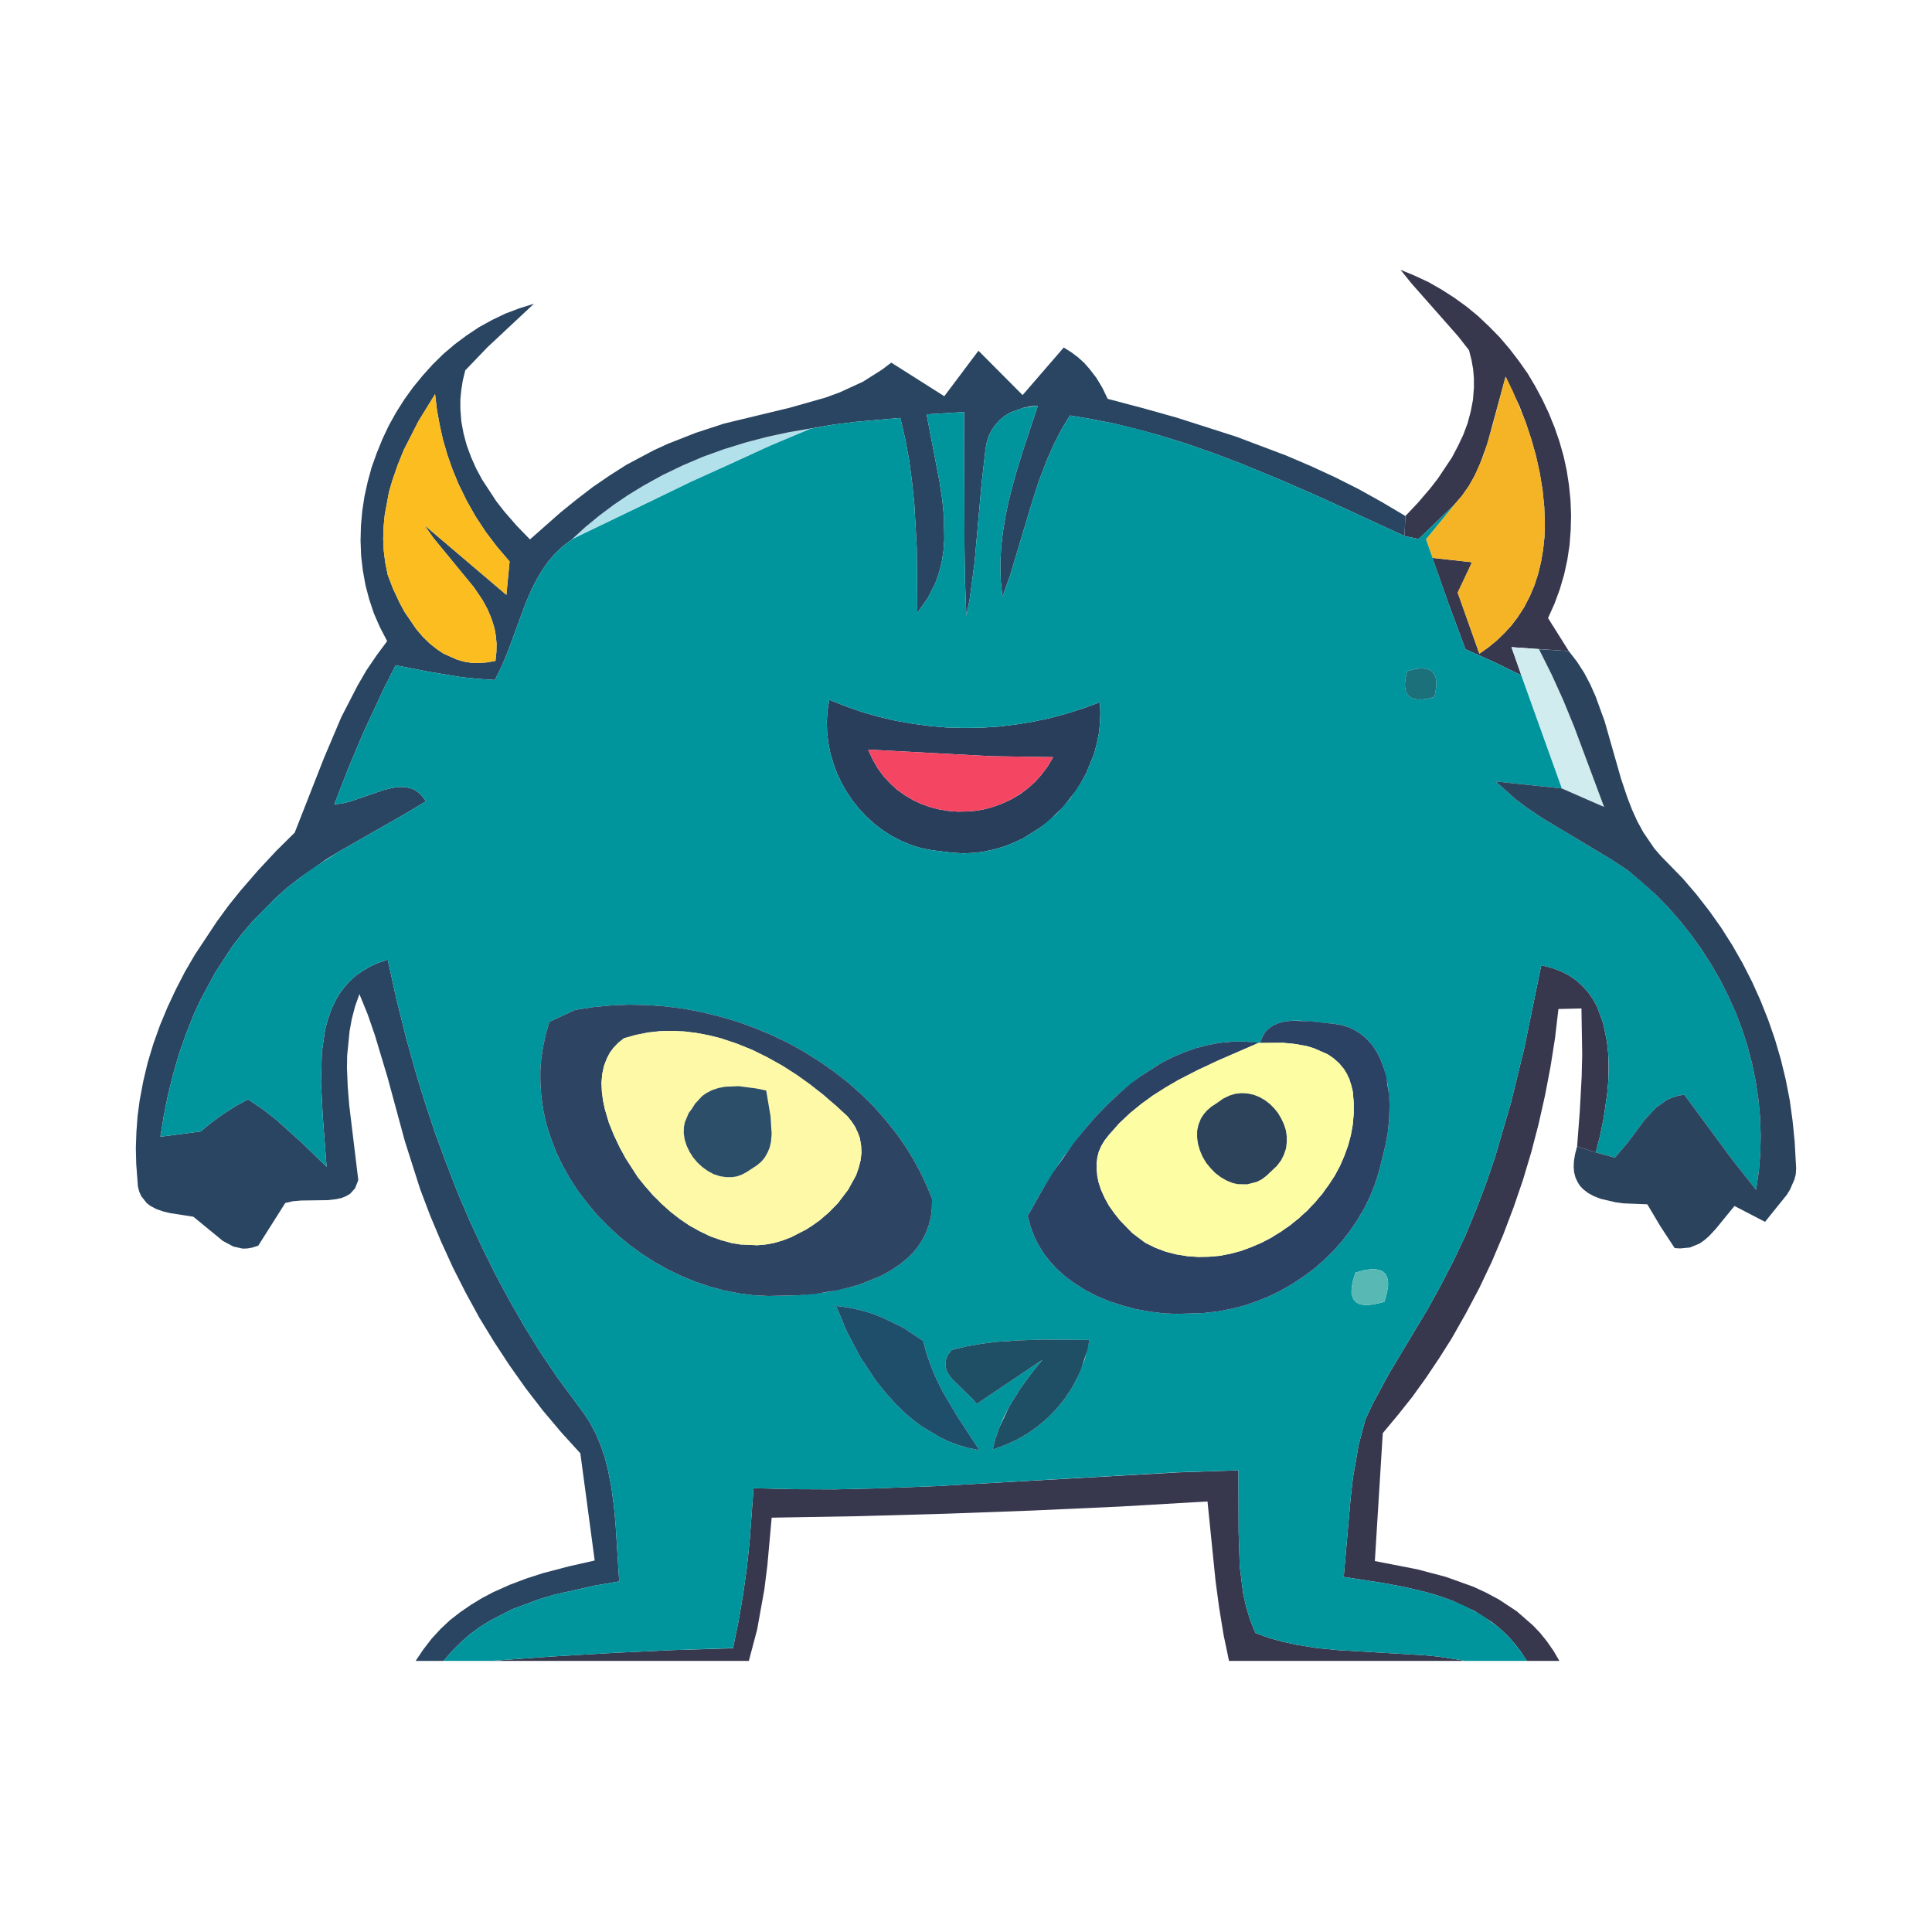 <?xml version="1.0" standalone="no"?><!DOCTYPE svg PUBLIC "-//W3C//DTD SVG 1.1//EN" "http://www.w3.org/Graphics/SVG/1.1/DTD/svg11.dtd"><svg height="1024" node-id="1" sillyvg="true" template-height="1024" template-width="1024" version="1.1" viewBox="0 0 1024 1024" width="1024" xmlns="http://www.w3.org/2000/svg" xmlns:xlink="http://www.w3.org/1999/xlink"><defs node-id="27"></defs><path d="M 0.00 0.00 L 1024.00 0.00 L 1024.00 1024.00 L 0.00 1024.00 Z" fill="#ffffff" fill-rule="nonzero" node-id="29" stroke="none" target-height="1024" target-width="1024" target-x="0" target-y="0"></path><path d="M 409.00 804.40 L 455.30 803.60 L 501.50 802.30 L 547.70 800.60 L 593.80 798.50 L 640.00 795.80 L 644.30 838.20 L 646.20 852.30 L 648.50 866.40 L 651.40 880.30 L 396.90 880.30 L 401.30 863.70 L 405.10 842.60 L 406.70 829.90 L 409.00 804.40 Z" fill="#ffffff" fill-rule="nonzero" node-id="31" stroke="none" target-height="84.5" target-width="254.5" target-x="396.9" target-y="795.8"></path><path d="M 742.30 143.00 L 749.80 146.10 L 757.10 149.50 L 764.10 153.50 L 770.80 157.80 L 777.30 162.50 L 783.50 167.60 L 789.30 173.10 L 794.90 178.80 L 800.10 184.90 L 805.00 191.30 L 809.60 197.80 L 813.70 204.70 L 817.50 211.80 L 820.90 219.00 L 823.90 226.40 L 826.50 233.90 L 828.70 241.60 L 830.40 249.40 L 831.60 257.20 L 832.40 265.10 L 832.70 273.10 L 832.50 281.00 L 831.90 288.90 L 830.70 296.80 L 829.00 304.60 L 826.70 312.40 L 823.90 320.00 L 820.50 327.60 L 831.50 345.10 L 801.10 343.00 L 806.30 357.90 L 791.50 350.70 L 776.70 344.10 L 767.70 319.80 L 759.20 295.70 L 780.20 298.00 L 772.60 314.10 L 784.10 346.50 L 789.00 343.00 L 793.40 339.40 L 797.40 335.50 L 801.00 331.60 L 804.20 327.40 L 807.80 321.90 L 810.80 316.10 L 813.30 310.20 L 815.30 304.00 L 816.80 297.70 L 817.90 291.20 L 818.60 284.60 L 818.80 277.80 L 818.50 268.80 L 817.60 259.80 L 816.10 250.60 L 814.10 241.60 L 811.60 232.70 L 808.70 224.00 L 805.40 215.40 L 798.00 199.60 L 788.30 235.30 L 784.10 246.80 L 781.50 252.30 L 778.50 257.60 L 775.00 262.60 L 770.90 267.40 L 751.90 285.70 L 744.40 284.10 L 744.90 273.50 L 751.60 266.40 L 758.10 258.80 L 762.20 253.50 L 769.60 242.40 L 772.70 236.50 L 775.50 230.60 L 777.80 224.50 L 779.50 218.20 L 780.70 211.90 L 781.20 205.50 L 781.20 200.60 L 780.80 195.70 L 779.90 190.70 L 778.60 185.60 L 772.80 178.20 L 748.10 150.20 L 742.30 143.00 Z" fill="#37384d" fill-rule="nonzero" node-id="33" stroke="none" target-height="214.9" target-width="90.4" target-x="742.3" target-y="143"></path><path d="M 816.90 511.60 L 822.50 513.00 L 827.30 514.80 L 831.60 517.00 L 835.30 519.50 L 838.70 522.60 L 841.70 525.90 L 844.30 529.60 L 846.50 533.60 L 849.70 542.30 L 851.70 551.90 L 852.40 558.50 L 852.60 565.30 L 852.50 572.20 L 851.90 579.20 L 850.00 592.50 L 848.00 602.20 L 845.80 610.80 L 835.90 607.60 L 837.30 589.30 L 838.30 571.00 L 838.60 558.80 L 838.20 534.50 L 826.00 534.80 L 824.20 550.20 L 821.80 565.40 L 818.90 580.60 L 815.50 595.70 L 811.60 610.70 L 807.20 625.40 L 802.20 640.00 L 796.70 654.50 L 790.70 668.70 L 784.10 682.60 L 776.90 696.20 L 769.30 709.60 L 762.70 720.00 L 755.80 730.30 L 748.60 740.30 L 740.90 750.00 L 732.90 759.60 L 728.70 827.40 L 751.30 831.80 L 766.40 835.80 L 780.90 841.00 L 787.80 844.20 L 794.50 847.80 L 803.90 854.00 L 812.50 861.50 L 816.40 865.60 L 820.00 870.10 L 823.40 875.00 L 826.50 880.30 L 809.30 880.30 L 806.00 875.30 L 802.50 870.80 L 798.80 866.70 L 794.80 863.00 L 790.50 859.60 L 781.40 853.80 L 770.00 848.50 L 763.10 846.00 L 756.00 843.90 L 745.10 841.30 L 734.10 839.20 L 712.20 835.80 L 715.90 793.70 L 717.10 783.20 L 720.10 765.90 L 723.70 752.30 L 727.50 744.20 L 736.00 728.40 L 756.80 693.70 L 763.30 681.90 L 770.20 668.60 L 776.60 655.10 L 782.30 641.30 L 787.60 627.40 L 792.40 613.30 L 800.80 584.60 L 807.90 555.50 L 816.90 511.60 Z" fill="#37384d" fill-rule="nonzero" node-id="35" stroke="none" target-height="368.7" target-width="140.4" target-x="712.2" target-y="511.6"></path><path d="M 399.40 788.80 L 420.90 789.30 L 442.30 789.40 L 463.70 788.90 L 495.80 787.70 L 624.30 780.40 L 656.40 779.30 L 656.50 812.10 L 657.10 830.30 L 658.90 844.70 L 660.50 851.70 L 662.60 858.70 L 665.40 865.50 L 672.40 868.10 L 679.60 870.10 L 686.90 871.70 L 697.90 873.50 L 709.20 874.60 L 754.60 877.30 L 762.10 878.00 L 777.00 880.30 L 651.40 880.30 L 648.50 866.40 L 646.20 852.30 L 644.30 838.20 L 640.00 795.80 L 593.80 798.50 L 547.70 800.60 L 501.50 802.30 L 455.30 803.60 L 409.00 804.40 L 406.70 829.90 L 405.10 842.60 L 401.30 863.70 L 396.90 880.30 L 260.30 880.30 L 292.30 878.00 L 324.30 876.10 L 356.40 874.60 L 388.50 873.60 L 391.40 859.50 L 393.80 845.50 L 395.80 831.40 L 397.30 817.20 L 399.40 788.80 Z" fill="#37384d" fill-rule="nonzero" node-id="37" stroke="none" target-height="101" target-width="516.7" target-x="260.3" target-y="779.3"></path><path d="M 801.10 343.00 L 815.70 344.10 L 822.40 357.50 L 828.60 371.20 L 834.30 385.10 L 850.20 427.70 L 827.80 417.90 L 801.10 343.00 Z" fill="#d0ecef" fill-rule="nonzero" node-id="39" stroke="none" target-height="84.7" target-width="49.1" target-x="801.1" target-y="343"></path><path d="M 439.50 370.90 L 448.10 374.30 L 456.90 377.40 L 465.70 379.90 L 474.70 382.00 L 483.70 383.60 L 492.80 384.80 L 501.90 385.60 L 511.10 385.80 L 520.20 385.70 L 529.40 385.10 L 538.50 384.00 L 547.60 382.50 L 556.60 380.60 L 565.50 378.20 L 574.30 375.40 L 583.00 372.20 L 583.20 377.80 L 583.00 383.40 L 582.40 388.80 L 581.30 394.20 L 579.90 399.50 L 575.80 409.60 L 573.20 414.40 L 570.30 419.10 L 563.60 427.60 L 555.80 435.20 L 551.50 438.50 L 542.30 444.30 L 537.40 446.60 L 532.40 448.60 L 527.20 450.10 L 521.90 451.30 L 516.50 452.00 L 511.00 452.30 L 505.40 452.00 L 493.80 450.60 L 488.10 449.50 L 482.70 447.80 L 477.50 445.60 L 472.50 443.00 L 467.80 440.00 L 463.40 436.60 L 459.30 432.90 L 455.40 428.80 L 451.90 424.40 L 448.80 419.80 L 446.00 414.90 L 443.60 409.80 L 441.70 404.60 L 440.10 399.20 L 439.00 393.60 L 438.40 388.00 L 438.20 382.40 L 438.60 376.70 L 439.50 370.90 Z M 460.10 397.30 L 462.50 402.50 L 465.20 407.20 L 468.30 411.40 L 471.70 415.10 L 475.50 418.60 L 479.60 421.50 L 483.80 424.00 L 488.30 426.10 L 493.00 427.80 L 497.70 429.00 L 502.60 429.80 L 507.60 430.20 L 512.50 430.10 L 517.50 429.70 L 522.30 428.80 L 527.20 427.40 L 531.90 425.60 L 536.30 423.50 L 540.70 420.90 L 544.80 417.80 L 548.60 414.40 L 552.10 410.50 L 555.30 406.20 L 558.20 401.30 L 525.40 400.80 L 460.10 397.30 Z" fill="#293e5b" fill-rule="nonzero" node-id="41" stroke="none" target-height="81.4" target-width="145" target-x="438.2" target-y="370.9"></path><path d="M 303.20 285.80 L 310.20 279.40 L 317.50 273.40 L 325.10 267.70 L 332.90 262.40 L 340.90 257.50 L 351.20 251.80 L 361.80 246.70 L 372.60 242.10 L 383.70 238.10 L 395.00 234.60 L 406.40 231.60 L 418.00 229.10 L 429.70 227.20 L 408.30 236.20 L 387.10 245.70 L 345.00 265.50 L 303.20 285.80 Z" fill="#b2e1ec" fill-rule="nonzero" node-id="43" stroke="none" target-height="58.6" target-width="126.5" target-x="303.2" target-y="227.2"></path><path d="M 205.20 339.80 L 201.40 332.50 L 198.20 325.20 L 195.70 317.70 L 193.70 310.10 L 192.30 302.30 L 191.40 294.50 L 191.10 286.60 L 191.30 278.70 L 192.00 270.80 L 193.20 263.00 L 194.90 255.30 L 197.00 247.60 L 199.70 240.10 L 202.70 232.70 L 206.10 225.50 L 210.00 218.50 L 214.30 211.70 L 219.00 205.20 L 224.00 199.10 L 229.30 193.20 L 235.00 187.60 L 241.00 182.50 L 247.30 177.80 L 253.90 173.40 L 260.80 169.60 L 267.90 166.20 L 275.30 163.40 L 283.00 161.00 L 258.30 184.10 L 246.60 196.30 L 245.30 201.60 L 244.50 206.70 L 244.00 211.70 L 244.00 216.70 L 244.50 223.30 L 245.70 229.80 L 247.40 236.10 L 249.70 242.30 L 252.40 248.40 L 255.60 254.30 L 263.00 265.60 L 267.20 271.00 L 273.90 278.70 L 280.90 285.90 L 297.10 271.60 L 305.50 264.80 L 314.10 258.20 L 323.00 252.10 L 332.10 246.30 L 346.40 238.70 L 353.80 235.30 L 368.80 229.40 L 383.80 224.50 L 418.60 216.10 L 437.60 210.70 L 445.00 208.00 L 457.40 202.30 L 467.50 195.90 L 472.40 192.20 L 500.50 210.00 L 518.60 185.90 L 542.00 209.40 L 563.80 184.20 L 567.80 186.70 L 571.40 189.40 L 574.70 192.40 L 577.60 195.70 L 581.20 200.40 L 584.30 205.60 L 587.10 211.40 L 605.30 216.20 L 623.50 221.30 L 655.10 231.40 L 681.60 241.40 L 694.70 247.00 L 707.50 252.90 L 720.20 259.30 L 732.60 266.20 L 744.90 273.50 L 744.40 284.10 L 701.50 264.30 L 679.80 254.80 L 658.00 245.80 L 643.30 240.20 L 628.40 235.00 L 613.40 230.40 L 602.00 227.30 L 590.50 224.50 L 578.90 222.20 L 567.10 220.20 L 562.60 227.60 L 558.70 235.20 L 555.20 243.00 L 550.60 255.00 L 546.70 267.20 L 535.60 304.30 L 531.30 316.40 L 530.40 307.60 L 530.20 298.90 L 530.60 290.30 L 531.60 281.70 L 533.00 273.20 L 534.80 264.70 L 538.10 252.20 L 541.90 239.70 L 550.10 215.00 L 546.00 215.40 L 542.20 216.20 L 535.60 218.60 L 532.60 220.40 L 530.00 222.50 L 527.70 225.00 L 525.80 227.70 L 524.20 230.70 L 523.10 234.00 L 522.40 237.70 L 520.30 255.90 L 516.50 298.40 L 514.00 317.20 L 512.20 326.60 L 511.50 308.50 L 511.20 290.50 L 511.00 218.40 L 491.10 219.60 L 498.00 255.50 L 499.40 264.70 L 500.30 273.80 L 500.50 285.80 L 500.10 291.70 L 499.20 297.50 L 497.80 303.20 L 495.80 308.90 L 491.80 316.90 L 486.20 324.80 L 485.90 290.10 L 484.60 267.00 L 483.40 255.50 L 481.90 244.10 L 479.80 232.80 L 477.20 221.50 L 453.30 223.60 L 441.40 225.10 L 418.00 229.10 L 406.40 231.60 L 395.00 234.60 L 383.70 238.10 L 372.60 242.10 L 361.80 246.70 L 351.20 251.80 L 340.90 257.50 L 332.90 262.40 L 325.10 267.70 L 317.50 273.40 L 310.20 279.40 L 303.20 285.80 L 298.30 289.50 L 294.10 293.50 L 290.50 297.70 L 287.30 302.30 L 284.40 307.20 L 281.80 312.30 L 278.40 320.20 L 269.40 344.70 L 266.10 352.70 L 262.30 360.40 L 253.40 359.80 L 244.50 358.90 L 227.00 356.00 L 209.70 352.60 L 203.60 364.60 L 192.30 388.90 L 184.50 407.50 L 177.20 426.30 L 181.10 425.90 L 185.40 424.90 L 203.40 418.70 L 207.90 417.60 L 212.00 417.10 L 214.70 417.20 L 217.30 417.70 L 219.70 418.60 L 221.80 420.00 L 223.80 422.00 L 225.80 424.70 L 214.60 431.40 L 180.60 450.80 L 173.20 455.30 L 159.00 465.20 L 152.20 470.50 L 145.70 476.30 L 133.60 488.60 L 128.20 495.00 L 123.10 501.60 L 114.00 515.60 L 106.10 530.30 L 102.60 537.90 L 98.50 548.30 L 94.80 558.80 L 91.70 569.60 L 89.00 580.50 L 86.80 591.50 L 85.00 602.50 L 106.30 599.70 L 112.20 594.90 L 118.40 590.40 L 124.80 586.30 L 131.50 582.70 L 139.10 587.80 L 146.30 593.40 L 159.90 605.60 L 173.10 618.40 L 171.10 592.20 L 170.10 573.30 L 170.60 557.60 L 172.30 545.80 L 173.80 540.20 L 175.70 534.80 L 178.10 529.80 L 180.20 526.30 L 182.70 523.00 L 185.50 519.90 L 188.70 517.00 L 192.20 514.60 L 196.10 512.30 L 200.50 510.30 L 205.50 508.60 L 210.10 529.50 L 215.30 550.30 L 221.10 571.00 L 225.90 586.40 L 231.00 601.60 L 236.60 616.70 L 242.40 631.70 L 248.70 646.50 L 255.50 661.10 L 262.60 675.50 L 270.20 689.60 L 278.20 703.50 L 286.70 717.20 L 295.70 730.50 L 309.40 749.00 L 313.00 754.60 L 316.00 760.40 L 318.50 766.40 L 320.60 772.60 L 322.20 778.90 L 324.10 788.50 L 325.40 798.40 L 326.30 808.40 L 328.20 838.20 L 315.30 840.40 L 293.90 845.20 L 285.50 847.70 L 271.30 853.00 L 259.90 858.90 L 254.40 862.30 L 249.20 866.10 L 244.30 870.40 L 239.60 875.10 L 235.10 880.30 L 220.30 880.30 L 224.40 874.20 L 228.80 868.50 L 233.50 863.40 L 238.50 858.70 L 243.90 854.50 L 249.60 850.60 L 255.50 847.00 L 261.60 843.80 L 270.10 840.00 L 278.80 836.70 L 287.80 833.80 L 301.50 830.20 L 315.20 827.10 L 307.60 770.30 L 297.50 759.20 L 287.80 747.70 L 278.70 735.90 L 270.00 723.60 L 261.80 711.10 L 254.00 698.30 L 246.80 685.10 L 240.00 671.70 L 233.80 658.10 L 228.00 644.30 L 222.70 630.30 L 214.60 604.90 L 205.40 571.00 L 198.70 548.70 L 194.90 537.70 L 190.50 526.90 L 188.20 533.40 L 186.50 539.90 L 185.30 546.40 L 184.00 559.50 L 183.90 566.00 L 184.30 575.90 L 185.10 585.80 L 189.90 625.50 L 188.20 629.80 L 185.60 632.70 L 183.40 634.00 L 180.90 635.00 L 178.10 635.60 L 173.70 636.10 L 159.50 636.30 L 155.10 636.70 L 151.20 637.60 L 136.90 660.20 L 133.90 661.20 L 131.20 661.70 L 128.70 661.80 L 123.70 660.70 L 118.10 657.70 L 102.50 644.90 L 90.30 643.00 L 86.50 642.10 L 82.80 640.80 L 79.60 639.10 L 77.80 637.70 L 74.80 633.90 L 73.80 631.60 L 73.10 628.90 L 72.20 616.90 L 72.00 608.40 L 72.30 600.00 L 72.90 591.70 L 74.00 583.40 L 75.90 573.20 L 78.30 563.10 L 81.30 553.20 L 84.80 543.40 L 88.80 533.80 L 93.20 524.40 L 98.00 515.10 L 103.30 506.00 L 114.90 488.50 L 121.10 480.00 L 127.70 471.80 L 136.90 461.20 L 146.40 451.00 L 156.20 441.30 L 171.70 401.80 L 180.90 380.10 L 189.50 363.40 L 194.20 355.30 L 199.50 347.50 L 205.20 339.80 Z M 205.50 304.70 L 208.30 312.00 L 211.80 319.50 L 214.40 324.30 L 220.60 333.40 L 224.10 337.50 L 227.90 341.20 L 232.00 344.40 L 235.20 346.50 L 242.20 349.60 L 246.00 350.70 L 249.80 351.30 L 253.80 351.40 L 258.00 351.10 L 262.60 350.30 L 263.10 345.60 L 263.20 341.20 L 262.80 337.00 L 262.10 333.00 L 260.50 327.90 L 258.40 322.90 L 255.80 318.10 L 251.20 311.30 L 229.70 285.10 L 224.90 278.30 L 268.40 315.30 L 270.10 297.60 L 263.50 289.90 L 257.50 282.00 L 252.10 273.80 L 247.30 265.30 L 243.00 256.50 L 239.90 249.00 L 237.20 241.30 L 234.90 233.50 L 233.10 225.50 L 231.60 217.30 L 230.60 208.90 L 221.80 223.20 L 214.00 238.50 L 210.80 246.40 L 208.00 254.50 L 206.20 260.60 L 203.90 273.00 L 203.30 279.30 L 203.10 285.60 L 203.40 291.90 L 204.20 298.30 L 205.50 304.70 Z" fill="#2a4561" fill-rule="nonzero" node-id="45" stroke="none" target-height="719.3" target-width="672.9" target-x="72" target-y="161"></path><path d="M 770.90 267.40 L 775.00 262.60 L 778.50 257.60 L 781.50 252.30 L 786.40 241.10 L 790.90 226.40 L 798.00 199.60 L 801.80 207.30 L 808.70 224.00 L 811.60 232.70 L 814.10 241.60 L 816.10 250.60 L 817.60 259.80 L 818.50 268.80 L 818.80 277.80 L 818.60 284.60 L 817.90 291.20 L 816.80 297.70 L 815.30 304.00 L 813.30 310.20 L 810.80 316.10 L 807.80 321.90 L 804.20 327.40 L 801.00 331.60 L 797.40 335.50 L 793.40 339.40 L 789.00 343.00 L 784.10 346.50 L 772.60 314.10 L 780.20 298.00 L 759.20 295.70 L 755.80 285.80 L 770.90 267.40 Z" fill="#f5b426" fill-rule="nonzero" node-id="47" stroke="none" target-height="146.9" target-width="63" target-x="755.8" target-y="199.6"></path><path d="M 205.50 304.70 L 204.20 298.30 L 203.40 291.90 L 203.10 285.60 L 203.30 279.30 L 203.90 273.00 L 206.20 260.60 L 208.00 254.50 L 210.80 246.40 L 214.00 238.50 L 221.80 223.20 L 230.60 208.90 L 231.60 217.30 L 233.10 225.50 L 234.90 233.50 L 237.20 241.30 L 239.90 249.00 L 243.00 256.50 L 247.30 265.30 L 252.10 273.80 L 257.50 282.00 L 263.50 289.90 L 270.10 297.60 L 268.40 315.30 L 224.90 278.30 L 229.70 285.10 L 251.20 311.30 L 255.80 318.10 L 258.40 322.90 L 260.50 327.90 L 262.10 333.00 L 262.80 337.00 L 263.20 341.20 L 263.10 345.60 L 262.60 350.30 L 258.00 351.10 L 253.80 351.40 L 249.80 351.30 L 246.00 350.70 L 242.20 349.60 L 235.20 346.50 L 232.00 344.40 L 227.90 341.20 L 224.10 337.50 L 220.60 333.40 L 214.40 324.30 L 211.80 319.50 L 208.30 312.00 L 205.50 304.70 Z" fill="#fcbd20" fill-rule="nonzero" node-id="49" stroke="none" target-height="142.5" target-width="67" target-x="203.1" target-y="208.9"></path><path d="M 429.70 227.20 L 441.40 225.10 L 453.30 223.60 L 477.20 221.50 L 479.80 232.80 L 481.90 244.10 L 483.40 255.50 L 484.60 267.00 L 485.90 290.10 L 486.20 324.80 L 491.80 316.90 L 495.80 308.80 L 497.80 303.20 L 499.20 297.50 L 500.10 291.70 L 500.50 285.80 L 500.30 273.80 L 499.40 264.70 L 498.00 255.50 L 491.10 219.60 L 511.00 218.40 L 511.20 290.50 L 511.50 308.50 L 512.20 326.60 L 514.00 317.20 L 516.50 298.40 L 520.30 255.90 L 522.40 237.70 L 523.10 234.00 L 524.20 230.70 L 525.80 227.70 L 527.70 225.00 L 530.00 222.50 L 532.60 220.40 L 535.60 218.60 L 542.20 216.20 L 550.10 215.00 L 541.90 239.70 L 538.10 252.20 L 534.80 264.70 L 533.00 273.20 L 531.60 281.70 L 530.60 290.30 L 530.20 298.90 L 530.40 307.60 L 531.30 316.40 L 535.60 304.30 L 546.70 267.20 L 550.60 255.00 L 555.20 243.00 L 558.70 235.20 L 562.60 227.60 L 567.10 220.20 L 578.90 222.20 L 590.50 224.50 L 602.00 227.20 L 613.40 230.40 L 628.40 235.00 L 643.30 240.20 L 658.00 245.80 L 679.80 254.80 L 701.50 264.30 L 744.40 284.10 L 751.90 285.70 L 770.90 267.40 L 755.80 285.80 L 767.70 319.80 L 776.70 344.10 L 791.50 350.70 L 806.30 357.90 L 827.80 417.90 L 792.70 414.20 L 803.30 423.60 L 808.90 427.80 L 817.60 433.70 L 854.00 455.50 L 862.80 461.30 L 870.20 467.40 L 877.30 473.90 L 884.00 480.70 L 890.30 487.90 L 896.30 495.40 L 901.90 503.20 L 907.00 511.20 L 911.80 519.50 L 916.10 528.10 L 920.00 536.80 L 923.40 545.70 L 926.30 554.80 L 928.70 564.00 L 930.60 573.30 L 932.00 582.80 L 932.90 592.30 L 933.20 601.90 L 933.00 611.40 L 932.20 621.00 L 930.80 630.70 L 917.70 614.10 L 892.70 580.20 L 889.20 580.80 L 885.90 581.90 L 883.00 583.30 L 877.70 587.10 L 871.90 593.30 L 862.50 605.90 L 855.90 613.60 L 845.80 610.80 L 848.00 602.20 L 850.00 592.50 L 851.90 579.20 L 852.50 572.20 L 852.70 565.30 L 852.40 558.50 L 851.70 551.90 L 849.70 542.30 L 846.50 533.60 L 844.30 529.60 L 841.70 525.90 L 838.70 522.60 L 835.30 519.50 L 831.60 517.00 L 827.30 514.80 L 822.50 513.00 L 816.90 511.60 L 807.90 555.50 L 800.80 584.60 L 792.40 613.30 L 787.60 627.40 L 782.30 641.30 L 776.60 655.10 L 770.20 668.60 L 763.30 681.90 L 756.80 693.70 L 736.00 728.40 L 727.50 744.20 L 723.70 752.30 L 720.10 765.90 L 717.10 783.20 L 715.90 793.70 L 712.20 835.80 L 734.10 839.20 L 745.10 841.30 L 756.00 843.90 L 763.10 846.00 L 770.00 848.50 L 776.60 851.30 L 786.10 856.50 L 794.80 863.00 L 798.80 866.70 L 802.50 870.80 L 806.00 875.30 L 809.30 880.30 L 777.00 880.30 L 762.10 878.00 L 754.60 877.30 L 709.20 874.60 L 697.90 873.50 L 686.90 871.70 L 679.60 870.10 L 672.40 868.10 L 665.40 865.50 L 662.60 858.70 L 660.50 851.70 L 658.90 844.70 L 657.10 830.30 L 656.50 812.10 L 656.40 779.30 L 624.30 780.30 L 495.80 787.70 L 463.70 788.90 L 442.30 789.40 L 420.90 789.30 L 399.40 788.80 L 397.30 817.20 L 395.80 831.40 L 393.80 845.50 L 391.40 859.50 L 388.50 873.50 L 356.40 874.60 L 324.30 876.10 L 292.30 878.00 L 260.30 880.30 L 235.10 880.30 L 239.60 875.10 L 244.30 870.40 L 249.20 866.10 L 254.40 862.30 L 259.90 858.90 L 271.30 853.00 L 285.50 847.70 L 293.90 845.20 L 315.30 840.40 L 328.20 838.20 L 326.30 808.40 L 325.40 798.40 L 324.10 788.50 L 322.20 778.90 L 320.60 772.60 L 318.50 766.40 L 316.00 760.40 L 313.00 754.60 L 309.40 749.00 L 295.70 730.50 L 286.70 717.20 L 278.20 703.50 L 270.20 689.60 L 262.60 675.50 L 255.50 661.10 L 248.70 646.50 L 242.40 631.70 L 236.60 616.70 L 231.00 601.60 L 225.90 586.40 L 221.10 571.00 L 215.30 550.30 L 210.10 529.50 L 205.50 508.60 L 200.50 510.30 L 196.10 512.30 L 192.20 514.60 L 188.70 517.00 L 185.50 519.90 L 182.70 523.00 L 180.20 526.30 L 178.10 529.80 L 175.70 534.80 L 173.80 540.20 L 172.30 545.80 L 170.60 557.60 L 170.10 573.30 L 171.10 592.20 L 173.10 618.40 L 159.90 605.60 L 146.30 593.40 L 139.10 587.80 L 131.50 582.70 L 124.80 586.30 L 118.40 590.40 L 112.20 594.90 L 106.30 599.70 L 85.00 602.50 L 86.80 591.50 L 89.00 580.50 L 91.70 569.60 L 94.80 558.80 L 98.50 548.30 L 102.60 537.90 L 106.10 530.30 L 114.00 515.60 L 123.10 501.60 L 128.20 495.00 L 133.60 488.60 L 139.50 482.50 L 145.70 476.30 L 152.20 470.50 L 159.00 465.20 L 166.00 460.10 L 180.60 450.80 L 214.60 431.40 L 225.80 424.70 L 223.80 422.00 L 221.80 420.00 L 219.70 418.60 L 217.30 417.70 L 214.70 417.20 L 212.00 417.10 L 207.90 417.60 L 203.40 418.70 L 185.40 424.90 L 181.10 425.90 L 177.20 426.30 L 184.50 407.50 L 192.30 388.90 L 203.60 364.60 L 209.70 352.60 L 227.00 356.00 L 244.50 358.90 L 253.40 359.80 L 262.30 360.40 L 266.10 352.70 L 269.40 344.70 L 278.40 320.20 L 281.80 312.30 L 284.40 307.20 L 287.30 302.30 L 290.50 297.70 L 294.10 293.50 L 298.30 289.50 L 303.20 285.80 L 366.00 255.50 L 408.30 236.20 L 429.70 227.20 Z M 745.80 355.70 L 744.90 359.90 L 744.60 363.20 L 744.90 365.60 L 745.60 367.50 L 746.70 368.90 L 748.10 369.90 L 750.00 370.50 L 752.50 370.80 L 755.90 370.50 L 760.30 369.40 L 761.10 365.10 L 761.30 361.80 L 761.00 359.30 L 760.30 357.50 L 759.20 356.10 L 757.80 355.10 L 755.90 354.50 L 753.40 354.20 L 750.10 354.60 L 745.80 355.70 Z M 439.50 370.90 L 438.60 376.70 L 438.20 382.40 L 438.40 388.00 L 439.00 393.60 L 440.10 399.20 L 441.70 404.60 L 443.60 409.80 L 446.00 414.90 L 448.80 419.80 L 451.90 424.40 L 455.40 428.80 L 459.30 432.90 L 463.40 436.60 L 467.80 440.00 L 472.50 443.00 L 477.50 445.60 L 482.70 447.80 L 488.10 449.50 L 493.80 450.60 L 505.40 452.00 L 511.00 452.30 L 516.50 452.00 L 521.90 451.30 L 527.20 450.10 L 532.40 448.60 L 537.40 446.60 L 542.30 444.30 L 551.50 438.50 L 559.80 431.50 L 567.10 423.40 L 573.20 414.40 L 575.80 409.60 L 579.90 399.50 L 581.30 394.20 L 582.40 388.80 L 583.00 383.40 L 583.20 377.80 L 583.00 372.20 L 574.30 375.40 L 565.50 378.20 L 556.60 380.60 L 547.60 382.50 L 538.50 384.00 L 529.40 385.10 L 520.20 385.70 L 511.10 385.80 L 501.90 385.60 L 492.80 384.80 L 483.70 383.60 L 474.70 382.00 L 465.70 379.90 L 456.90 377.40 L 448.10 374.30 L 439.50 370.90 Z M 304.80 535.30 L 291.20 541.60 L 289.30 548.10 L 287.90 554.50 L 286.90 560.80 L 286.40 567.10 L 286.40 573.30 L 286.90 581.10 L 288.00 588.70 L 289.70 596.20 L 292.10 603.60 L 294.90 610.90 L 298.30 617.90 L 302.10 624.70 L 306.40 631.30 L 311.20 637.60 L 316.30 643.70 L 321.80 649.40 L 327.70 654.90 L 333.90 660.00 L 340.40 664.70 L 347.10 669.00 L 354.10 672.90 L 361.40 676.40 L 368.70 679.40 L 376.20 681.90 L 383.90 684.00 L 391.60 685.50 L 399.40 686.50 L 407.30 686.90 L 423.30 686.50 L 438.00 684.90 L 450.00 682.40 L 455.90 680.70 L 467.00 676.20 L 472.20 673.30 L 477.00 670.10 L 481.30 666.60 L 484.20 663.60 L 486.80 660.40 L 489.00 656.90 L 490.90 653.10 L 492.30 649.20 L 493.40 645.00 L 493.90 640.40 L 494.00 635.30 L 491.00 628.10 L 487.70 621.10 L 484.00 614.30 L 480.00 607.80 L 475.60 601.50 L 469.70 594.00 L 463.40 586.80 L 456.60 580.10 L 449.40 573.70 L 441.80 567.80 L 433.90 562.30 L 425.70 557.20 L 417.20 552.50 L 408.50 548.40 L 399.60 544.70 L 390.40 541.40 L 381.10 538.70 L 371.70 536.40 L 362.20 534.60 L 352.60 533.40 L 343.00 532.70 L 333.40 532.50 L 323.80 532.90 L 314.30 533.80 L 304.80 535.30 Z M 667.80 552.90 L 660.10 552.10 L 653.30 552.10 L 646.70 552.70 L 640.20 553.90 L 633.90 555.50 L 627.70 557.70 L 621.60 560.30 L 615.70 563.30 L 604.40 570.50 L 593.70 579.10 L 587.00 585.40 L 580.50 592.10 L 574.40 599.20 L 563.10 614.00 L 553.20 629.40 L 544.70 644.50 L 546.20 650.00 L 548.10 655.20 L 550.50 660.00 L 553.30 664.50 L 556.60 668.70 L 560.20 672.60 L 564.20 676.20 L 568.50 679.50 L 574.60 683.40 L 581.00 686.80 L 587.90 689.70 L 595.00 692.00 L 602.20 693.90 L 609.40 695.20 L 616.80 696.10 L 624.00 696.40 L 638.10 695.90 L 645.20 695.10 L 652.20 693.80 L 659.00 692.10 L 665.80 689.80 L 672.30 687.20 L 678.70 684.10 L 684.80 680.60 L 690.70 676.70 L 696.40 672.50 L 701.70 667.90 L 706.70 663.00 L 711.40 657.70 L 715.70 652.10 L 719.60 646.30 L 723.20 640.20 L 726.30 633.80 L 728.90 627.20 L 731.00 620.40 L 734.30 607.10 L 735.60 600.00 L 736.30 592.70 L 736.50 585.20 L 735.60 575.30 L 733.40 565.90 L 731.70 561.50 L 729.70 557.50 L 727.20 553.80 L 724.20 550.50 L 720.80 547.70 L 718.00 546.00 L 714.90 544.50 L 711.40 543.40 L 707.40 542.70 L 689.20 541.00 L 684.50 541.00 L 680.10 541.60 L 677.30 542.40 L 674.80 543.50 L 672.50 545.10 L 670.60 547.00 L 669.10 549.60 L 667.80 552.90 Z M 718.40 674.50 L 717.00 679.10 L 716.40 682.60 L 716.30 685.40 L 716.80 687.40 L 717.60 689.00 L 718.70 690.20 L 720.30 691.10 L 722.40 691.60 L 725.20 691.70 L 728.90 691.20 L 733.80 690.00 L 735.10 685.30 L 735.70 681.70 L 735.70 679.00 L 735.20 676.90 L 734.40 675.30 L 733.20 674.10 L 731.60 673.30 L 729.50 672.80 L 726.80 672.70 L 723.10 673.20 L 718.40 674.50 Z M 443.20 692.20 L 448.80 705.70 L 455.90 719.20 L 464.40 732.00 L 469.20 738.00 L 474.30 743.70 L 479.70 749.00 L 484.00 752.60 L 488.50 756.00 L 498.00 761.70 L 503.00 764.10 L 508.20 766.00 L 513.50 767.50 L 519.10 768.60 L 507.10 750.30 L 499.70 737.70 L 496.50 731.30 L 493.60 724.60 L 491.20 717.80 L 489.30 710.70 L 478.70 703.70 L 467.40 698.20 L 461.60 696.00 L 455.60 694.30 L 449.50 693.00 L 443.20 692.20 Z M 504.40 715.50 L 502.50 718.00 L 501.50 720.30 L 501.10 722.30 L 501.20 724.30 L 501.70 726.30 L 502.70 728.30 L 504.70 731.00 L 515.60 741.60 L 517.70 744.10 L 552.50 720.70 L 546.80 727.80 L 541.30 735.20 L 534.90 745.50 L 532.10 750.90 L 529.70 756.50 L 527.70 762.20 L 526.10 768.30 L 532.70 765.90 L 538.90 763.10 L 544.80 759.70 L 550.30 755.80 L 555.40 751.40 L 560.10 746.60 L 564.30 741.40 L 568.00 735.80 L 571.20 729.90 L 575.00 720.40 L 577.40 710.20 L 552.90 710.00 L 540.60 710.40 L 528.40 711.20 L 520.30 712.20 L 512.30 713.60 L 504.40 715.50 Z" fill="#00949d" fill-rule="nonzero" node-id="51" stroke="none" target-height="665.3" target-width="848.2" target-x="85" target-y="215"></path><path d="M 815.70 344.10 L 831.50 345.10 L 835.90 350.80 L 839.70 356.70 L 842.90 362.80 L 845.70 369.10 L 850.50 382.30 L 859.20 412.80 L 862.50 422.60 L 865.00 429.10 L 867.80 435.30 L 871.10 441.30 L 876.90 449.80 L 880.40 453.80 L 891.90 465.60 L 899.10 474.00 L 905.80 482.60 L 912.20 491.60 L 918.10 500.90 L 923.60 510.50 L 928.60 520.30 L 933.10 530.30 L 937.20 540.60 L 940.80 551.00 L 943.90 561.60 L 946.50 572.30 L 948.60 583.10 L 950.10 594.00 L 951.20 604.90 L 952.00 619.30 L 951.80 622.30 L 951.10 625.10 L 948.70 630.60 L 947.10 633.20 L 935.50 647.60 L 919.30 639.20 L 909.50 651.20 L 906.00 655.00 L 903.50 657.20 L 900.80 659.10 L 895.70 661.20 L 890.50 661.70 L 887.60 661.50 L 880.00 649.90 L 873.10 638.30 L 860.30 637.80 L 856.10 637.20 L 848.40 635.40 L 844.80 634.00 L 841.70 632.30 L 839.10 630.30 L 837.40 628.50 L 836.10 626.40 L 835.00 624.00 L 834.30 621.30 L 834.10 618.60 L 834.20 615.50 L 834.80 611.80 L 835.90 607.60 L 845.80 610.80 L 855.90 613.60 L 862.50 605.90 L 871.90 593.30 L 877.70 587.10 L 883.00 583.30 L 885.90 581.90 L 889.20 580.80 L 892.70 580.20 L 917.70 614.10 L 930.80 630.70 L 932.20 621.00 L 933.00 611.40 L 933.20 601.90 L 932.90 592.30 L 932.00 582.80 L 930.60 573.30 L 928.70 564.00 L 926.30 554.80 L 923.40 545.70 L 920.00 536.80 L 916.10 528.10 L 911.80 519.50 L 907.00 511.20 L 901.90 503.20 L 896.30 495.40 L 890.30 487.90 L 884.00 480.70 L 877.30 473.90 L 870.20 467.50 L 862.80 461.30 L 854.00 455.50 L 817.60 433.70 L 808.90 427.80 L 803.30 423.60 L 792.70 414.20 L 827.80 417.90 L 850.20 427.70 L 834.30 385.10 L 828.60 371.20 L 822.40 357.50 L 815.70 344.10 Z" fill="#2c435d" fill-rule="nonzero" node-id="53" stroke="none" target-height="317.6" target-width="159.3" target-x="792.7" target-y="344.1"></path><path d="M 745.80 355.70 L 750.10 354.60 L 753.40 354.20 L 755.90 354.50 L 757.80 355.10 L 759.20 356.10 L 760.30 357.50 L 761.00 359.30 L 761.30 361.80 L 761.10 365.10 L 760.30 369.40 L 755.90 370.50 L 752.50 370.80 L 750.00 370.50 L 748.10 369.90 L 746.70 368.90 L 745.60 367.50 L 744.90 365.60 L 744.60 363.20 L 744.90 359.90 L 745.80 355.70 Z" fill="#1b707a" fill-rule="nonzero" node-id="55" stroke="none" target-height="16.6" target-width="16.7" target-x="744.6" target-y="354.2"></path><path d="M 460.10 397.30 L 525.40 400.80 L 558.20 401.30 L 555.30 406.20 L 552.10 410.50 L 548.60 414.40 L 544.80 417.80 L 540.70 420.80 L 536.30 423.50 L 531.90 425.60 L 527.20 427.40 L 522.30 428.80 L 517.50 429.70 L 512.50 430.10 L 507.60 430.20 L 502.60 429.80 L 497.70 429.00 L 493.00 427.80 L 488.30 426.10 L 483.80 424.00 L 479.60 421.50 L 475.50 418.60 L 471.70 415.10 L 468.30 411.40 L 465.20 407.20 L 462.50 402.50 L 460.10 397.30 Z" fill="#f44663" fill-rule="nonzero" node-id="57" stroke="none" target-height="32.9" target-width="98.1" target-x="460.1" target-y="397.3"></path><path d="M 304.80 535.30 L 314.30 533.80 L 323.80 532.90 L 333.40 532.50 L 343.00 532.70 L 352.60 533.40 L 362.20 534.60 L 371.70 536.40 L 381.10 538.70 L 390.40 541.40 L 399.60 544.70 L 408.50 548.40 L 417.20 552.50 L 425.70 557.20 L 433.90 562.30 L 441.80 567.80 L 449.40 573.70 L 456.60 580.10 L 463.40 586.80 L 469.70 594.00 L 475.60 601.50 L 480.00 607.80 L 484.00 614.30 L 487.70 621.10 L 491.00 628.10 L 494.00 635.30 L 493.90 640.40 L 493.40 645.00 L 492.30 649.20 L 490.90 653.10 L 489.00 656.90 L 486.80 660.40 L 484.20 663.60 L 481.30 666.60 L 477.00 670.10 L 472.20 673.30 L 467.00 676.20 L 455.90 680.70 L 450.00 682.40 L 444.00 683.80 L 432.10 685.80 L 423.30 686.50 L 407.30 686.90 L 399.40 686.50 L 391.60 685.50 L 383.90 684.00 L 376.20 681.90 L 368.70 679.40 L 361.40 676.40 L 354.10 672.90 L 347.10 669.00 L 340.40 664.70 L 333.90 660.00 L 327.70 654.90 L 321.80 649.40 L 316.30 643.70 L 311.20 637.60 L 306.40 631.30 L 302.10 624.70 L 298.30 617.90 L 294.90 610.90 L 292.10 603.60 L 289.70 596.20 L 288.00 588.70 L 286.90 581.10 L 286.40 573.30 L 286.40 567.10 L 286.90 560.80 L 287.90 554.50 L 289.30 548.10 L 291.20 541.60 L 304.80 535.30 Z M 330.70 550.30 L 327.70 552.70 L 325.20 555.30 L 323.20 558.00 L 321.70 560.90 L 320.10 565.00 L 319.20 569.30 L 318.80 573.90 L 319.00 578.50 L 319.60 583.20 L 320.60 587.90 L 322.70 595.00 L 325.40 601.70 L 328.50 608.20 L 331.60 613.90 L 338.10 624.00 L 346.10 633.60 L 355.30 642.20 L 360.30 646.10 L 365.50 649.60 L 370.90 652.60 L 376.50 655.30 L 382.20 657.30 L 388.00 658.90 L 392.40 659.60 L 401.40 660.00 L 405.90 659.60 L 410.30 658.80 L 414.70 657.50 L 419.20 655.80 L 427.20 651.70 L 430.70 649.50 L 434.30 646.90 L 439.30 642.60 L 444.10 637.70 L 449.50 630.60 L 453.70 623.00 L 455.10 619.00 L 456.10 615.10 L 456.60 611.00 L 456.40 607.10 L 455.70 603.10 L 453.40 597.40 L 451.50 594.60 L 449.20 591.70 L 436.50 580.30 L 429.40 574.80 L 422.10 569.60 L 414.60 564.80 L 406.70 560.40 L 398.60 556.40 L 390.40 553.10 L 382.00 550.30 L 375.60 548.70 L 369.20 547.50 L 362.80 546.70 L 356.40 546.40 L 349.90 546.50 L 343.50 547.20 L 337.10 548.50 L 330.70 550.30 Z" fill="#2d4562" fill-rule="nonzero" node-id="59" stroke="none" target-height="154.4" target-width="207.6" target-x="286.4" target-y="532.5"></path><path d="M 667.80 552.90 L 669.10 549.60 L 670.60 547.00 L 672.50 545.10 L 674.80 543.50 L 677.30 542.40 L 680.10 541.60 L 684.50 541.00 L 694.00 541.30 L 707.40 542.70 L 711.40 543.40 L 714.90 544.50 L 718.00 546.00 L 720.80 547.70 L 724.20 550.50 L 727.20 553.80 L 729.70 557.50 L 731.70 561.50 L 733.40 565.90 L 734.70 570.50 L 736.20 580.20 L 736.50 585.20 L 736.30 592.70 L 735.60 600.00 L 734.30 607.10 L 731.00 620.40 L 728.90 627.20 L 726.30 633.80 L 723.20 640.20 L 719.60 646.30 L 715.70 652.10 L 711.40 657.70 L 706.70 663.00 L 701.70 667.90 L 696.40 672.50 L 690.70 676.70 L 684.80 680.60 L 678.70 684.10 L 672.30 687.20 L 665.80 689.80 L 659.00 692.10 L 652.20 693.80 L 645.20 695.10 L 638.10 695.90 L 624.00 696.40 L 616.80 696.10 L 609.40 695.20 L 602.20 693.90 L 595.00 692.00 L 587.90 689.70 L 581.00 686.80 L 574.60 683.40 L 568.50 679.50 L 564.20 676.20 L 560.20 672.60 L 556.60 668.70 L 553.30 664.50 L 550.50 660.00 L 548.10 655.20 L 546.20 650.00 L 544.70 644.50 L 553.20 629.40 L 558.00 621.60 L 568.60 606.50 L 574.40 599.20 L 580.50 592.10 L 587.00 585.40 L 593.70 579.10 L 599.00 574.60 L 604.40 570.50 L 615.70 563.30 L 621.60 560.30 L 627.70 557.70 L 633.90 555.50 L 640.20 553.90 L 646.70 552.70 L 653.30 552.10 L 660.10 552.10 L 667.20 552.70 L 645.60 562.10 L 634.90 567.10 L 624.40 572.50 L 611.10 580.60 L 604.80 585.20 L 598.80 590.10 L 593.10 595.50 L 587.80 601.40 L 585.50 604.40 L 583.70 607.40 L 582.40 610.40 L 581.60 613.50 L 581.20 616.60 L 581.50 623.10 L 582.20 626.40 L 583.60 630.70 L 585.50 634.90 L 587.80 639.10 L 593.50 646.70 L 600.10 653.50 L 607.00 658.70 L 612.50 661.40 L 618.10 663.50 L 623.70 664.90 L 629.30 665.80 L 635.10 666.20 L 640.80 666.10 L 646.50 665.60 L 652.20 664.50 L 657.80 663.00 L 663.20 661.00 L 668.60 658.70 L 673.90 656.00 L 683.80 649.50 L 692.80 641.80 L 700.80 632.90 L 707.40 623.20 L 710.20 618.00 L 712.50 612.70 L 714.50 607.20 L 716.00 601.60 L 717.00 596.00 L 717.50 590.20 L 717.50 584.40 L 717.00 578.50 L 715.20 571.80 L 712.30 566.60 L 709.80 563.60 L 706.90 561.00 L 703.70 558.80 L 696.40 555.60 L 692.40 554.40 L 686.20 553.30 L 680.00 552.70 L 667.80 552.90 Z" fill="#2c4264" fill-rule="nonzero" node-id="61" stroke="none" target-height="155.4" target-width="191.8" target-x="544.7" target-y="541"></path><path d="M 330.70 550.30 L 337.10 548.50 L 343.50 547.30 L 349.90 546.60 L 356.40 546.40 L 362.80 546.70 L 369.20 547.50 L 375.60 548.70 L 382.00 550.30 L 390.40 553.10 L 398.60 556.40 L 406.70 560.40 L 414.60 564.80 L 422.10 569.60 L 429.40 574.80 L 443.00 585.90 L 449.20 591.70 L 451.50 594.60 L 454.70 600.20 L 455.70 603.10 L 456.40 607.10 L 456.60 611.00 L 456.10 615.10 L 455.10 619.00 L 453.70 623.00 L 449.50 630.60 L 444.10 637.70 L 439.30 642.60 L 434.30 646.90 L 427.20 651.70 L 419.20 655.80 L 414.70 657.50 L 410.30 658.80 L 405.90 659.60 L 401.40 660.00 L 392.40 659.60 L 388.00 658.90 L 382.20 657.30 L 376.50 655.30 L 370.90 652.60 L 365.50 649.60 L 360.30 646.10 L 355.30 642.20 L 350.50 638.00 L 342.00 628.90 L 338.10 624.00 L 331.60 613.90 L 328.50 608.20 L 325.40 601.70 L 322.70 595.00 L 320.60 587.90 L 319.60 583.20 L 319.00 578.50 L 318.80 573.90 L 319.20 569.30 L 320.10 565.00 L 321.70 560.90 L 323.20 558.00 L 325.20 555.30 L 327.70 552.70 L 330.70 550.30 Z M 366.70 587.70 L 365.00 590.00 L 363.00 594.80 L 362.50 597.30 L 362.40 600.70 L 362.90 604.00 L 364.00 607.40 L 365.50 610.50 L 367.40 613.50 L 369.70 616.20 L 372.30 618.60 L 375.10 620.60 L 378.20 622.30 L 381.50 623.40 L 384.80 623.90 L 388.10 623.90 L 390.60 623.50 L 393.10 622.60 L 395.60 621.30 L 401.10 617.70 L 403.50 615.70 L 405.40 613.50 L 406.80 610.90 L 407.90 608.30 L 408.60 605.40 L 409.00 601.00 L 408.90 596.30 L 408.40 591.60 L 406.10 578.00 L 400.80 576.90 L 391.50 575.70 L 384.20 576.00 L 380.70 576.70 L 377.40 577.80 L 374.30 579.40 L 372.20 580.90 L 368.40 585.00 L 366.70 587.70 Z" fill="#fdf9a7" fill-rule="nonzero" node-id="63" stroke="none" target-height="113.6" target-width="137.8" target-x="318.8" target-y="546.4"></path><path d="M 667.20 552.70 L 680.00 552.70 L 686.20 553.30 L 692.40 554.40 L 696.40 555.60 L 703.70 558.80 L 706.90 561.00 L 709.80 563.60 L 712.30 566.60 L 713.90 569.10 L 716.20 575.00 L 717.00 578.50 L 717.50 584.40 L 717.50 590.20 L 717.00 596.00 L 716.00 601.60 L 714.50 607.20 L 712.50 612.70 L 710.20 618.00 L 707.40 623.20 L 704.20 628.20 L 697.00 637.40 L 688.40 645.80 L 678.90 652.90 L 668.60 658.70 L 663.20 661.00 L 657.80 663.00 L 652.20 664.50 L 646.50 665.60 L 640.80 666.10 L 635.10 666.20 L 629.30 665.80 L 623.70 664.90 L 618.10 663.50 L 612.50 661.40 L 607.00 658.70 L 600.10 653.50 L 593.50 646.70 L 590.50 643.00 L 587.80 639.10 L 585.50 634.90 L 583.60 630.70 L 582.20 626.40 L 581.20 619.90 L 581.60 613.50 L 582.40 610.40 L 583.70 607.40 L 585.50 604.40 L 593.10 595.50 L 598.80 590.10 L 604.80 585.20 L 611.10 580.60 L 617.60 576.40 L 624.40 572.50 L 634.90 567.10 L 645.60 562.10 L 667.20 552.70 Z M 644.90 584.70 L 642.00 586.60 L 639.70 588.60 L 637.90 590.70 L 636.50 592.90 L 635.20 596.20 L 634.50 599.50 L 634.50 602.90 L 635.00 606.40 L 636.00 609.80 L 637.40 613.10 L 639.30 616.30 L 641.60 619.10 L 644.10 621.70 L 647.00 623.90 L 650.10 625.70 L 653.30 627.00 L 655.80 627.60 L 661.00 627.70 L 666.10 626.40 L 668.70 625.10 L 671.20 623.20 L 676.80 617.90 L 679.00 615.00 L 680.50 612.00 L 681.60 608.70 L 682.00 605.50 L 682.00 602.20 L 681.50 599.00 L 680.50 595.90 L 679.10 592.90 L 677.40 590.00 L 673.00 585.10 L 670.40 583.10 L 667.60 581.50 L 664.60 580.30 L 661.50 579.60 L 658.30 579.40 L 654.90 579.70 L 651.60 580.70 L 648.30 582.30 L 644.90 584.70 Z" fill="#fdfea4" fill-rule="nonzero" node-id="65" stroke="none" target-height="113.5" target-width="136.3" target-x="581.2" target-y="552.7"></path><path d="M 366.70 587.70 L 368.40 585.00 L 372.20 580.90 L 374.30 579.40 L 377.40 577.80 L 380.70 576.70 L 384.20 576.00 L 391.50 575.70 L 400.80 576.90 L 406.10 578.00 L 408.40 591.60 L 409.00 601.00 L 408.60 605.40 L 407.90 608.30 L 406.80 610.90 L 405.40 613.40 L 403.50 615.70 L 401.10 617.70 L 395.60 621.30 L 393.10 622.60 L 390.60 623.50 L 388.10 623.90 L 384.80 623.90 L 381.50 623.40 L 378.20 622.30 L 375.10 620.60 L 372.30 618.60 L 369.70 616.20 L 367.40 613.50 L 365.50 610.50 L 364.00 607.40 L 362.90 604.00 L 362.40 600.70 L 362.50 597.30 L 363.00 594.80 L 365.00 590.00 L 366.70 587.70 Z" fill="#2d4e69" fill-rule="nonzero" node-id="67" stroke="none" target-height="48.2" target-width="46.6" target-x="362.4" target-y="575.7"></path><path d="M 644.90 584.70 L 648.30 582.30 L 651.60 580.70 L 654.90 579.70 L 658.20 579.40 L 661.50 579.60 L 664.60 580.30 L 667.60 581.50 L 670.40 583.10 L 673.00 585.10 L 675.40 587.50 L 677.40 590.00 L 679.10 592.90 L 680.50 595.90 L 681.50 599.00 L 682.00 602.20 L 682.00 605.50 L 681.60 608.70 L 680.50 612.00 L 679.00 615.00 L 676.80 617.90 L 671.20 623.20 L 668.70 625.10 L 666.10 626.40 L 661.00 627.70 L 655.80 627.60 L 653.30 627.00 L 650.10 625.70 L 647.00 623.90 L 644.10 621.70 L 641.60 619.10 L 639.30 616.30 L 637.40 613.10 L 636.00 609.80 L 635.00 606.40 L 634.50 602.90 L 634.50 599.50 L 635.20 596.20 L 636.50 592.90 L 637.90 590.70 L 639.70 588.60 L 642.00 586.60 L 644.90 584.70 Z" fill="#2d435b" fill-rule="nonzero" node-id="69" stroke="none" target-height="48.3" target-width="47.5" target-x="634.5" target-y="579.4"></path><path d="M 718.40 674.50 L 723.10 673.20 L 726.80 672.70 L 729.50 672.80 L 731.60 673.30 L 733.20 674.10 L 734.40 675.30 L 735.20 676.90 L 735.70 679.00 L 735.70 681.70 L 735.10 685.40 L 733.80 690.00 L 728.90 691.20 L 725.20 691.70 L 722.40 691.60 L 720.30 691.10 L 718.70 690.20 L 717.60 689.00 L 716.80 687.40 L 716.30 685.40 L 716.40 682.60 L 717.00 679.10 L 718.40 674.50 Z" fill="#58b9b4" fill-rule="nonzero" node-id="71" stroke="none" target-height="19" target-width="19.4" target-x="716.3" target-y="672.7"></path><path d="M 443.20 692.20 L 449.50 693.00 L 455.60 694.30 L 461.60 696.00 L 467.40 698.20 L 478.70 703.70 L 489.30 710.70 L 491.20 717.80 L 493.60 724.60 L 496.50 731.30 L 499.70 737.70 L 507.10 750.30 L 519.10 768.60 L 513.50 767.50 L 508.20 766.00 L 503.00 764.10 L 498.00 761.70 L 488.50 756.00 L 484.00 752.60 L 479.70 749.00 L 474.30 743.70 L 469.20 738.00 L 464.40 732.00 L 455.90 719.20 L 448.80 705.70 L 443.20 692.20 Z" fill="#1f4e6b" fill-rule="nonzero" node-id="73" stroke="none" target-height="76.4" target-width="75.9" target-x="443.2" target-y="692.2"></path><path d="M 504.40 715.50 L 512.30 713.60 L 520.30 712.20 L 528.40 711.20 L 540.60 710.40 L 552.90 710.00 L 577.40 710.20 L 576.40 715.40 L 573.20 725.20 L 571.20 729.90 L 568.00 735.80 L 564.30 741.40 L 560.10 746.60 L 555.40 751.40 L 550.30 755.80 L 544.80 759.70 L 538.90 763.10 L 532.70 765.90 L 526.10 768.30 L 527.70 762.20 L 529.70 756.50 L 534.90 745.50 L 541.30 735.20 L 546.80 727.80 L 552.50 720.70 L 517.70 744.10 L 515.60 741.60 L 504.70 731.00 L 502.70 728.30 L 501.70 726.30 L 501.20 724.30 L 501.10 722.30 L 501.50 720.30 L 502.50 718.00 L 504.40 715.50 Z" fill="#1f4f65" fill-rule="nonzero" node-id="75" stroke="none" target-height="58.3" target-width="76.3" target-x="501.1" target-y="710"></path></svg>